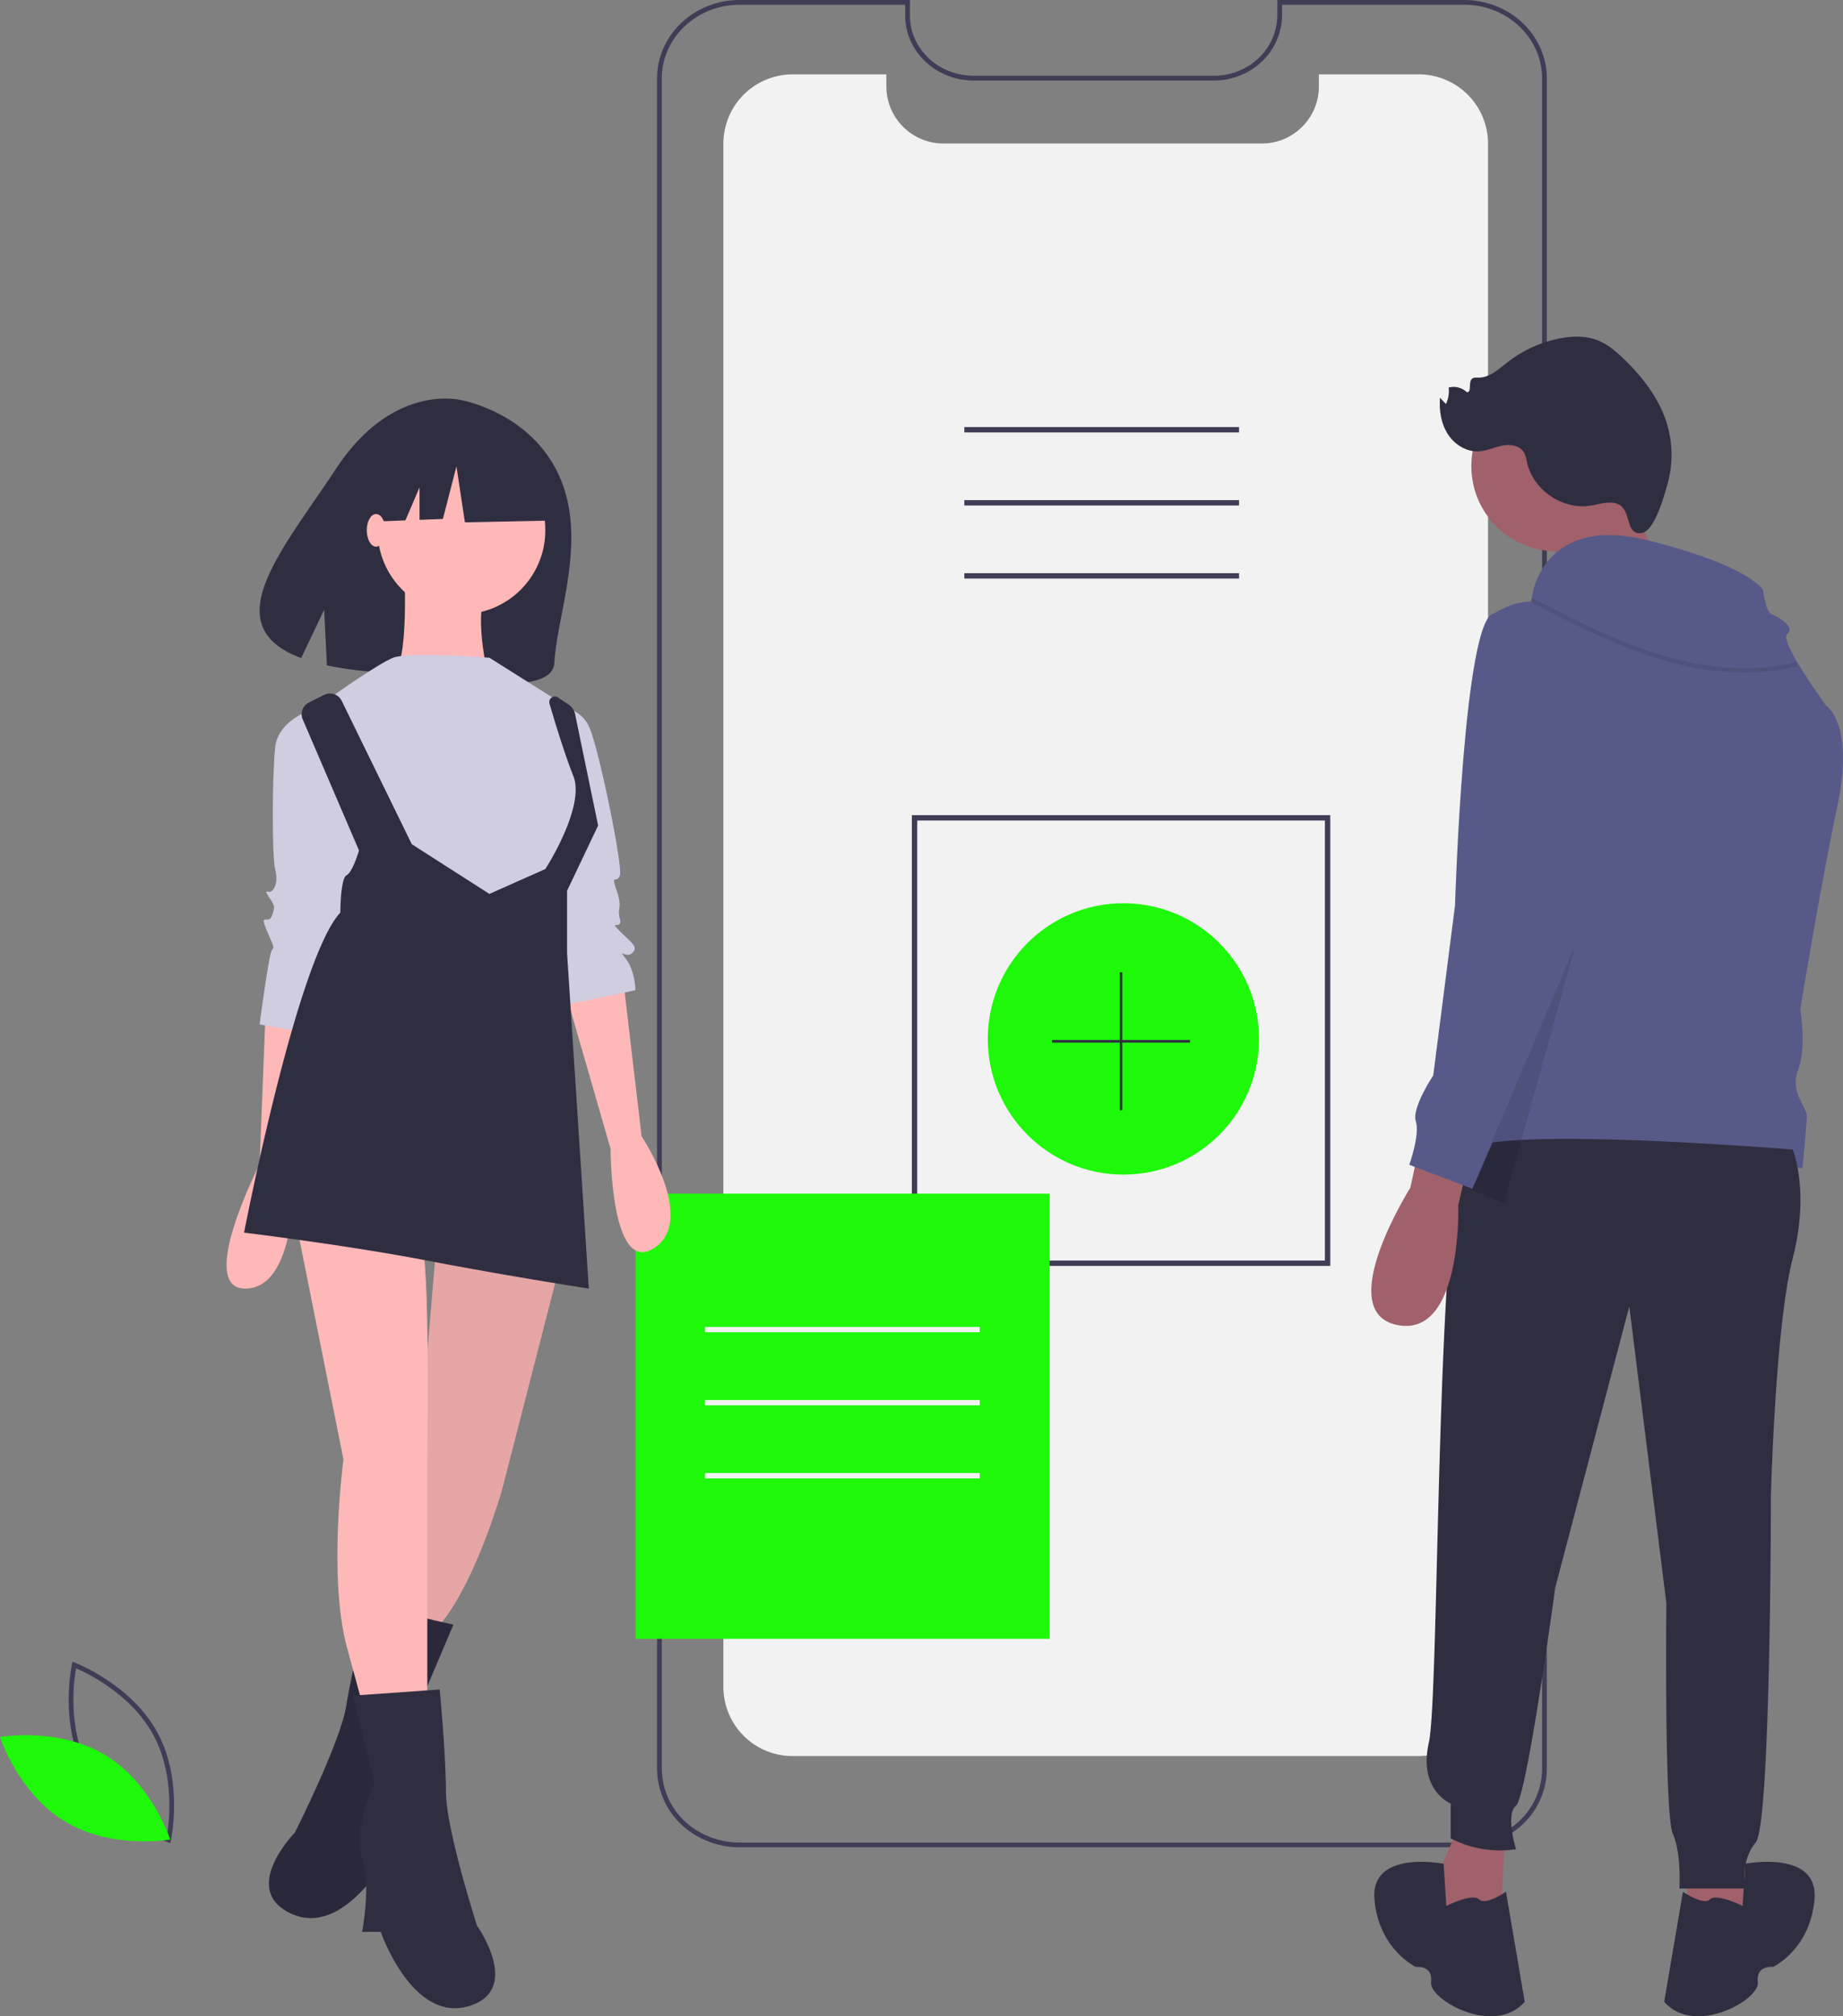 <svg id="b92250be-d9f5-40ed-a47f-f23be829550d" data-name="Layer 1" xmlns="http://www.w3.org/2000/svg" width="774.67" height="846.977" viewBox="0 0 774.67 846.977"><rect x="0" y="0" width="774.67" height="846.977" fill="#808080" stroke="none"/><title>collaborating</title><path d="M838.132,86.882V735.082a29.139,29.139,0,0,1-29.13,29.11h-263.15a29.079,29.079,0,0,1-29.13-29.11V86.882a29.127,29.127,0,0,1,29.13-29.13h39.38v5.05a23.987,23.987,0,0,0,23.98,23.99h133.84a23.789,23.789,0,0,0,14.22-4.68,22.285,22.285,0,0,0,2.36-1.98,23.917,23.917,0,0,0,7.4-17.33v-5.05h41.97A29.121,29.121,0,0,1,838.132,86.882Z" transform="translate(-212.665 -26.511)" fill="#f2f2f2"/><circle cx="472.201" cy="436.425" r="57" fill="#1df909"/><path d="M828.134,802.511H523.564a36.057,36.057,0,0,1-19.378-5.58,32.542,32.542,0,0,1-15.336-27.313V59.427c0-18.15,15.573-32.916,34.715-32.916h71.579V33.044c0,13.942,12.002,25.285,26.754,25.285H722.803a27.487,27.487,0,0,0,15.884-4.946A25.178,25.178,0,0,0,749.558,33.044V26.511h78.576c19.142,0,34.715,14.766,34.715,32.916V769.618a32.153,32.153,0,0,1-12.224,25.046A35.775,35.775,0,0,1,828.134,802.511Zm-304.57-774c-18.039,0-32.715,13.869-32.715,30.916V769.618a30.549,30.549,0,0,0,14.413,25.628,34.052,34.052,0,0,0,18.302,5.266H828.134a33.767,33.767,0,0,0,21.233-7.402,30.165,30.165,0,0,0,11.481-23.491V59.427c0-17.047-14.676-30.916-32.715-30.916H751.558V33.044a27.178,27.178,0,0,1-11.731,21.982,29.466,29.466,0,0,1-17.023,5.303H621.897c-15.855,0-28.754-12.24-28.754-27.285V28.511Z" transform="translate(-212.665 -26.511)" fill="#3f3d56"/><path d="M771.82,558.298H595.943V368.936H771.82Zm-173.622-2.255h171.367V371.191h-171.367Z" transform="translate(-212.665 -26.511)" fill="#3f3d56"/><rect x="405.344" y="179.398" width="115.467" height="2.255" fill="#3f3d56"/><rect x="405.344" y="210.092" width="115.467" height="2.255" fill="#3f3d56"/><rect x="405.344" y="240.785" width="115.467" height="2.255" fill="#3f3d56"/><path d="M284.228,800.778l-1.073-.402c-.236-.089-23.709-9.082-34.704-29.474-10.996-20.393-5.612-44.945-5.556-45.19l.253-1.118,1.073.402c.236.089,23.708,9.082,34.704,29.474,10.996,20.393,5.612,44.945,5.556,45.19ZM250.211,769.953c9.296,17.241,27.845,26.079,32.545,28.097.894-5.037,3.696-25.406-5.592-42.631-9.287-17.223-27.843-26.074-32.545-28.097C243.725,732.362,240.923,752.729,250.211,769.953Z" transform="translate(-212.665 -26.511)" fill="#3f3d56"/><path d="M256.853,763.749c19.761,11.889,27.371,35.503,27.371,35.503s-24.428,4.339-44.188-7.55-27.371-35.503-27.371-35.503S237.093,751.861,256.853,763.749Z" transform="translate(-212.665 -26.511)" fill="#1df909"/><polygon points="707.75 772.239 709.582 802.455 719.654 813.443 740.714 797.877 726.979 766.745 707.75 772.239" fill="#a0616a"/><path d="M945.138,827.135s.407-6.103,1.119-17.702c0,0,30.928-6.105,29.097,14.955s-17.397,28.385-17.397,28.385-7.325-.916-6.41,6.41-26.554,22.891-39.373,8.241l7.882-46.24s8.6,5.952,11.347,3.205S945.138,827.135,945.138,827.135Z" transform="translate(-212.665 -26.511)" fill="#2f2e41"/><polygon points="680.723 201.334 706.361 255.357 660.267 267.937 651.422 218.731 680.723 201.334" fill="#a0616a"/><circle cx="654.169" cy="195.84" r="35.71" fill="#a0616a"/><path d="M890.212,237.673c-3.243-.193-6.409.902-9.629,1.33-11.521,1.53-23.506-6.83-26.049-18.17a13.942,13.942,0,0,0-1.332-4.341c-1.773-2.895-5.811-3.447-9.14-2.781s-6.484,2.224-9.874,2.401c-5.234.275-10.259-2.948-13.049-7.385s-3.579-9.898-3.203-15.126l2.509,2.634a12.745,12.745,0,0,0,1.136-6.927,8.038,8.038,0,0,1,7.614,1.948c2.213.235.543-4.104,2.187-5.604.688-.628,1.744-.509,2.675-.5,4.707.045,8.515-3.555,12.224-6.453a51.945,51.945,0,0,1,21.939-10.007c5.315-1.037,10.967-1.203,16.008.776,4.14,1.625,7.605,4.586,10.81,7.668,7.892,7.588,14.88,16.505,18.163,26.949a45.366,45.366,0,0,1,.217,26.306c-1.323,4.465-5.31,19.756-11.147,20.113C894.937,250.951,899.34,238.218,890.212,237.673Z" transform="translate(-212.665 -26.511)" fill="#2f2e41"/><polygon points="632.651 772.239 630.82 802.455 620.748 813.443 599.688 797.877 613.423 766.745 632.651 772.239" fill="#a0616a"/><path d="M856.762,276.374s4.578-33.879,48.529-22.891,48.529,21.06,48.529,21.06.916,9.156,3.663,10.072,10.072,5.494,6.41,8.241,16.482,30.216,16.482,30.216,11.903,7.325,4.578,42.12-15.566,85.155-15.566,85.155,2.747,16.482-.916,25.638,3.663,15.566,3.663,19.229-1.831,21.975-1.831,21.975-124.528-4.578-141.925,0S856.762,276.374,856.762,276.374Z" transform="translate(-212.665 -26.511)" fill="#575a89"/><path d="M966.182,509.406s7.325,17.397,0,45.782-9.156,99.805-9.156,99.805,0,138.262-6.41,145.588-4.578,19.229-4.578,19.229H918.568s.916-14.65-2.747-22.891-2.747-97.058-2.747-97.058l-15.566-124.528L866.376,693.451s-11.903,87.902-16.482,91.565,0,18.313,0,18.313a45.098,45.098,0,0,1-27.469-4.578V784.1s-13.735-5.494-9.156-25.638,2.747-238.983,16.482-249.056S966.182,509.406,966.182,509.406Z" transform="translate(-212.665 -26.511)" fill="#2f2e41"/><path d="M820.594,827.135s-.407-6.103-1.119-17.702c0,0-30.928-6.105-29.097,14.955s17.397,28.385,17.397,28.385,7.325-.916,6.41,6.41,26.554,22.891,39.373,8.241l-7.882-46.24s-8.6,5.952-11.347,3.205S820.594,827.135,820.594,827.135Z" transform="translate(-212.665 -26.511)" fill="#2f2e41"/><path d="M808.233,512.611l-2.747,12.819s-32.963,52.192-5.494,57.686,25.638-50.36,25.638-50.36l2.747-11.903Z" transform="translate(-212.665 -26.511)" fill="#a0616a"/><path d="M840.738,284.157s19.229-12.819,28.385,2.747,18.313,51.276,18.313,51.276l-11.903,86.986-43.951,100.721-26.554-10.072s4.578-12.819,2.747-18.313,7.325-19.229,7.325-19.229l9.156-71.42S827.919,285.073,840.738,284.157Z" transform="translate(-212.665 -26.511)" fill="#575a89"/><polygon points="662.41 396.366 632.194 505.328 618.459 499.834 662.41 396.366" opacity="0.1"/><path d="M946.066,309.059a89.809,89.809,0,0,0,22.102-2.663l-.449-1.775c-17.101,4.327-36.439,3.263-57.475-3.169-18.716-5.722-36.397-14.886-53.495-23.749l-.842,1.626c17.171,8.9,34.927,18.104,53.803,23.875A124.662,124.662,0,0,0,946.066,309.059Z" transform="translate(-212.665 -26.511)" opacity="0.1"/><rect x="267.201" y="501.425" width="174" height="187" fill="#1df909"/><path d="M448.182,227.493c-11.724-27.662-41.567-32.886-41.567-32.886s-28.735-7.666-52.732,28.842c-22.367,34.028-51.211,65.91-14.631,79.492l9.663-20.293,1.159,23.354a148.932,148.932,0,0,0,16.104,2.444c40.574,4.122,78.822,10.976,79.53-3.688C446.649,285.266,459.462,254.11,448.182,227.493Z" transform="translate(-212.665 -26.511)" fill="#2f2e41"/><path d="M324.394,449.015l-2.611,66.576s-27.414,53.522-5.222,52.217,19.581-52.217,19.581-52.217l7.832-62.66Z" transform="translate(-212.665 -26.511)" fill="#ffb8b8"/><path d="M474.517,437.267l7.832,66.576s23.497,35.246,5.222,46.995-18.276-41.773-18.276-41.773L449.714,441.183Z" transform="translate(-212.665 -26.511)" fill="#ffb8b8"/><path d="M447.103,561.281l-23.497,91.379s-10.443,36.552-24.803,54.827l-5.222,10.443-20.887-2.611,14.36-58.744L396.192,548.227Z" transform="translate(-212.665 -26.511)" fill="#ffb8b8"/><path d="M447.103,561.281l-23.497,91.379s-10.443,36.552-24.803,54.827l-5.222,10.443-20.887-2.611,14.36-58.744L396.192,548.227Z" transform="translate(-212.665 -26.511)" opacity="0.1"/><path d="M367.527,700.746l35.7,8.266-14.713,34.685s5.98,20.764.284,31.761-4.874,30.948-4.874,30.948l-7.737-1.219s-18.785,35.365-40.981,25.262,1.412-34.137,1.412-34.137,19.191-37.944,21.629-53.418S367.527,700.746,367.527,700.746Z" transform="translate(-212.665 -26.511)" fill="#2f2e41"/><path d="M367.527,700.746l35.7,8.266-14.713,34.685s5.98,20.764.284,31.761-4.874,30.948-4.874,30.948l-7.737-1.219s-18.785,35.365-40.981,25.262,1.412-34.137,1.412-34.137,19.191-37.944,21.629-53.418S367.527,700.746,367.527,700.746Z" transform="translate(-212.665 -26.511)" opacity="0.1"/><path d="M337.448,541.7,357.029,639.606s-6.527,48.3,1.305,78.325l7.832,28.719h26.108V640.911s1.305-86.157-2.611-92.684S337.448,541.7,337.448,541.7Z" transform="translate(-212.665 -26.511)" fill="#ffb8b8"/><path d="M397.497,736.207l-36.552,2.611,9.138,36.552s-9.138,19.581-5.222,31.33,0,31.33,0,31.33h7.832s13.054,37.857,36.552,31.33,3.916-33.941,3.916-33.941-13.054-40.468-13.054-56.133S397.497,736.207,397.497,736.207Z" transform="translate(-212.665 -26.511)" fill="#2f2e41"/><circle cx="193.97" cy="222.776" r="35.246" fill="#ffb8b8"/><path d="M382.485,262.994s2.611,44.384-5.222,46.995,40.468,0,40.468,0-6.527-27.414,0-35.246S382.485,262.994,382.485,262.994Z" transform="translate(-212.665 -26.511)" fill="#ffb8b8"/><path d="M418.384,302.809s-33.941-2.611-40.468,0S353.113,318.474,353.113,318.474l9.138,82.241,74.409,15.665,11.749-16.97L460.157,374.607l-5.222-31.33L453.63,325.001Z" transform="translate(-212.665 -26.511)" fill="#d0cde1"/><path d="M346.586,323.696s-16.97,3.916-18.276,16.97-1.305,45.69,0,50.911,0,7.832-1.305,9.138-3.916-1.305-1.305,2.611,2.611,3.916,1.305,7.832-5.222-1.305-2.611,5.222,3.916,7.832,2.611,9.138-5.222,31.33-5.222,31.33l22.192,3.916,22.192-77.019Z" transform="translate(-212.665 -26.511)" fill="#d0cde1"/><path d="M448.408,323.696a13.912,13.912,0,0,1,11.749,7.832c3.916,7.832,14.36,58.744,13.054,62.66s-3.916-1.305-1.305,6.527,0,6.527,1.305,11.749-5.222,0,0,5.222,7.832,6.527,5.222,9.138-6.527-2.611-2.611,2.611,3.916,13.054,3.916,13.054l-31.33,6.527-9.138-73.103Z" transform="translate(-212.665 -26.511)" fill="#d0cde1"/><path d="M342.499,321.62l6.413-3.206a5.49,5.49,0,0,1,7.386,2.498l29.45,60.222,32.635,20.887,23.497-10.443s16.97-26.108,11.749-39.162c-3.54-8.851-7.688-22.469-9.992-30.321a2.345,2.345,0,0,1,3.555-2.606l4.449,2.966a6.509,6.509,0,0,1,2.764,4.098l9.666,46.749L451.019,400.715v26.108L460.157,567.808s-33.941-5.222-67.882-11.749S315.256,544.311,315.256,544.311,337.448,429.434,355.724,409.853c0,0,0-14.36,2.611-15.665s5.222-10.443,5.222-10.443l-23.646-55.048A5.49,5.49,0,0,1,342.499,321.62Z" transform="translate(-212.665 -26.511)" fill="#2f2e41"/><polygon points="228.888 190.932 198.98 175.266 157.678 181.675 149.133 219.416 170.404 218.598 176.347 204.732 176.347 218.37 186.162 217.992 191.859 195.917 195.419 219.416 230.313 218.704 228.888 190.932" fill="#2f2e41"/><ellipse cx="158.071" cy="222.776" rx="3.916" ry="6.853" fill="#ffb8b8"/><polygon points="500.201 436.878 471.748 436.878 471.748 408.425 470.654 408.425 470.654 436.878 442.201 436.878 442.201 437.973 470.654 437.973 470.654 466.425 471.748 466.425 471.748 437.973 500.201 437.973 500.201 436.878" fill="#2f2e41"/><rect x="296.344" y="557.398" width="115.467" height="2.255" fill="#f2f2f2"/><rect x="296.344" y="588.092" width="115.467" height="2.255" fill="#f2f2f2"/><rect x="296.344" y="618.785" width="115.467" height="2.255" fill="#f2f2f2"/></svg>